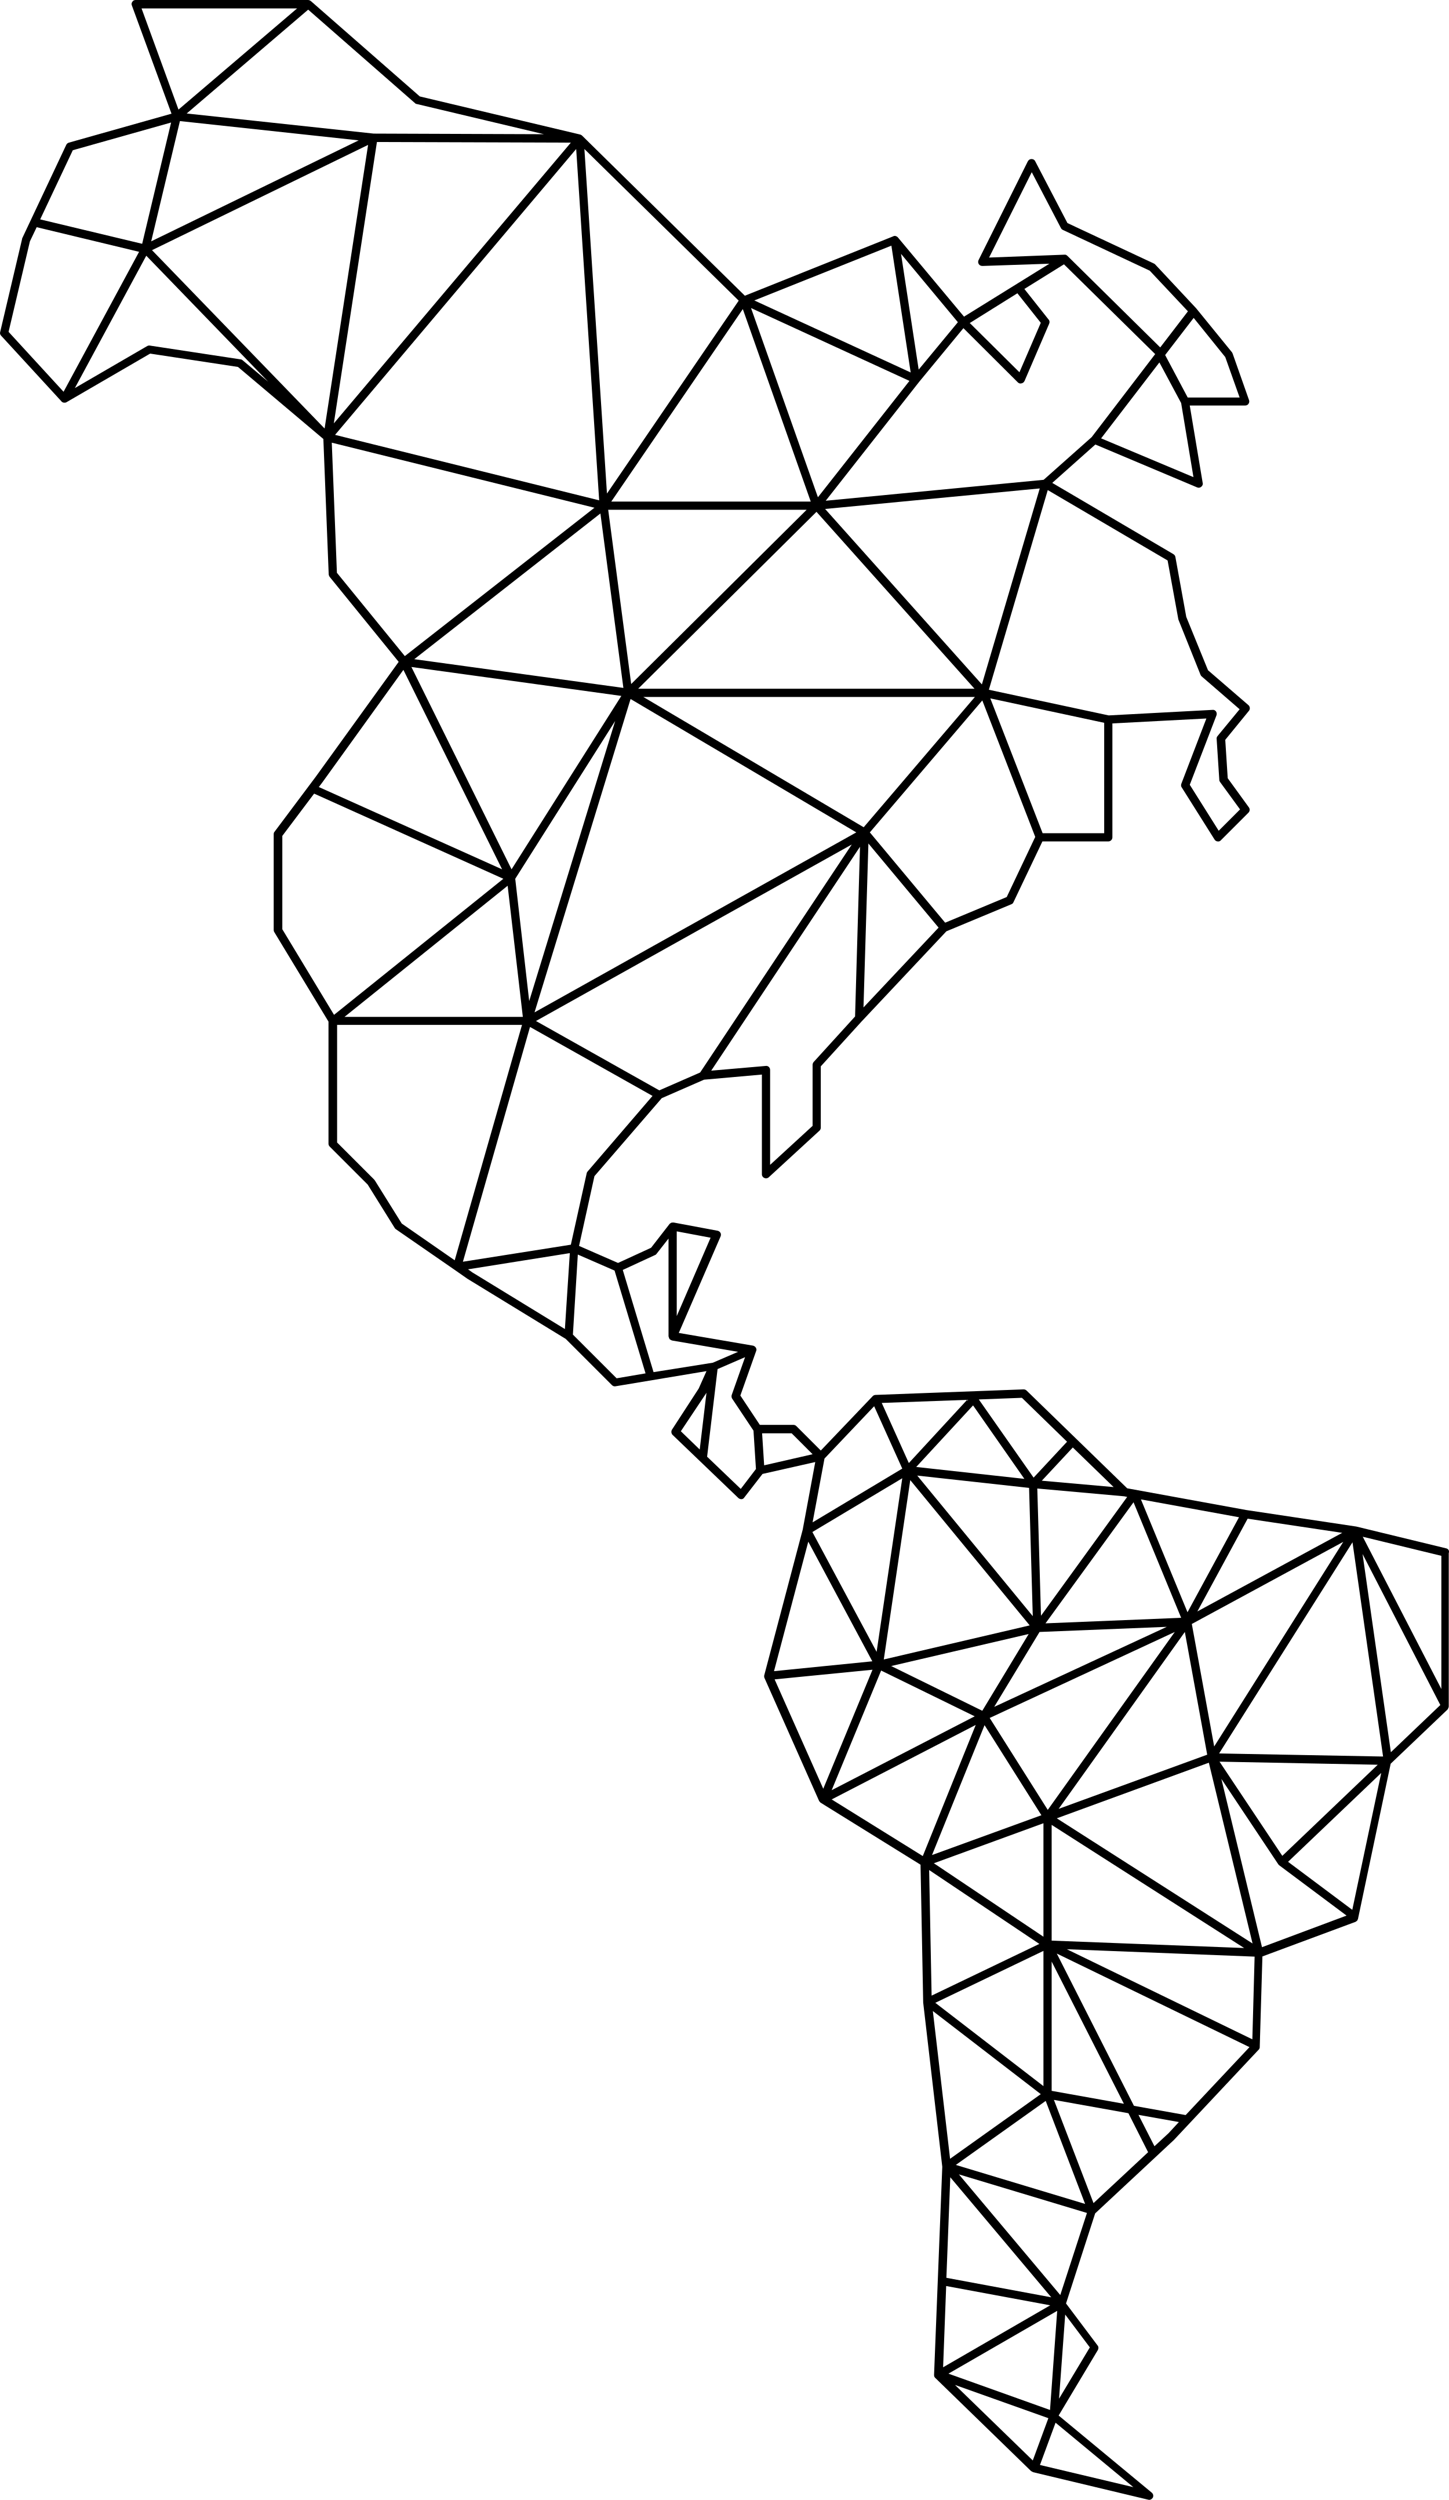 <?xml version="1.0" encoding="UTF-8" standalone="no"?>
<!-- Generator: Adobe Illustrator 18.0.0, SVG Export Plug-In . SVG Version: 6.00 Build 0)  -->

<svg
   xmlns:dc="http://purl.org/dc/elements/1.1/"
   xmlns:cc="http://creativecommons.org/ns#"
   xmlns:rdf="http://www.w3.org/1999/02/22-rdf-syntax-ns#"
   xmlns:svg="http://www.w3.org/2000/svg"
   xmlns="http://www.w3.org/2000/svg"
   xmlns:sodipodi="http://sodipodi.sourceforge.net/DTD/sodipodi-0.dtd"
   xmlns:inkscape="http://www.inkscape.org/namespaces/inkscape"
   version="1.1"
   x="0px"
   y="0px"
   viewBox="0 0 706.103 1218.1"
   enable-background="new 0 0 2255 1400"
   xml:space="preserve"
   id="svg90"
   sodipodi:docname="latinamerica-04.svg"
   width="706.103"
   height="1218.1"
   inkscape:version="0.92.3 (2405546, 2018-03-11)"><defs
   id="defs94">
	
	

		
		
		
		
		
		
		
		
		
		
		
		
		
		
		
		
		
		
		
		
	</defs><sodipodi:namedview
   pagecolor="#ffffff"
   bordercolor="#666666"
   borderopacity="1"
   objecttolerance="10"
   gridtolerance="10"
   guidetolerance="10"
   inkscape:pageopacity="0"
   inkscape:pageshadow="2"
   inkscape:window-width="1920"
   inkscape:window-height="1052"
   id="namedview92"
   showgrid="false"
   showguides="false"
   fit-margin-top="0"
   fit-margin-left="0"
   fit-margin-right="0"
   fit-margin-bottom="0"
   inkscape:zoom="0.85793532"
   inkscape:cx="249.10008"
   inkscape:cy="959.13248"
   inkscape:window-x="0"
   inkscape:window-y="0"
   inkscape:window-maximized="1"
   inkscape:current-layer="svg90" />
<g
   id="Background"
   transform="translate(-115.988,-16.629)">
	
</g>
<path
   id="path9"
   style="fill:#000000;stroke:none;stroke-opacity:1;fill-opacity:1"
   d="m 704.877,754.5 -44.1,-10.7 c 0,0 0,0 0,0 0,0 0,0 0,0 h -0.1 l -53.3,-8 -58.1,-10.6 -49,-47.6 c -0.4,-0.4 -0.9,-0.6 -1.5,-0.6 l -72.1,2.7 c 0,0 0,0 0,0 v 0 c -0.5,0 -1,0.2 -1.4,0.6 v 0 c 0,0 0,0 0,0 l -25.3,26.5 -11.9,-11.9 c -0.4,-0.4 -0.9,-0.6 -1.4,-0.6 h -16.4 l -9.5,-14.3 7.7,-21.7 c 0.2,-0.4 0.2,-0.9 0,-1.3 0,0 0,0 0,0 0,-0.1 -0.1,-0.2 -0.1,-0.2 0,0 0,0 0,0 -0.2,-0.4 -0.5,-0.7 -0.9,-0.9 v 0 c 0,0 0,0 0,0 0,0 0,0 0,0 -0.1,0 -0.1,-0.1 -0.2,-0.1 v 0 c 0,0 0,0 0,0 0,0 0,0 0,0 -0.1,0 -0.2,-0.1 -0.3,-0.1 l -36.2,-6.2 20.4,-47.1 c 0.2,-0.6 0.2,-1.2 -0.1,-1.7 -0.3,-0.5 -0.8,-0.9 -1.4,-1 l -21.4,-4 c -0.1,0 -0.2,0 -0.3,0 0,0 -0.1,0 -0.1,0 0,0 0,0 -0.1,0 -0.2,0 -0.5,0.1 -0.7,0.1 0,0 -0.1,0 -0.1,0.1 -0.2,0.1 -0.3,0.2 -0.5,0.3 0,0 -0.1,0.1 -0.1,0.1 0,0 -0.1,0.1 -0.1,0.1 l -9,11.6 -16.1,7.4 -19,-8.3 7.5,-34 32.8,-38 20.6,-9 28.2,-2.5 v 48.6 c 0,0.8 0.5,1.5 1.2,1.8 0.7,0.3 1.6,0.2 2.2,-0.4 l 24.7,-22.7 c 0.4,-0.4 0.6,-0.9 0.6,-1.5 v -29.8 l 20,-22 c 0,0 0,0 0,0 l 0.1,-0.1 41.1,-43.7 31.7,-13.2 c 0.5,-0.2 0.8,-0.5 1,-1 l 14.1,-29.6 h 32.1 c 1.1,0 2,-0.9 2,-2 v -55.5 l 45.8,-2.4 -12.2,31.8 c -0.2,0.6 -0.2,1.3 0.2,1.8 l 16,25.4 c 0.3,0.5 0.9,0.9 1.5,0.9 0.6,0.1 1.2,-0.1 1.6,-0.6 l 13.4,-13.4 c 0.7,-0.7 0.8,-1.8 0.2,-2.6 l -10.3,-14.2 -1.2,-18.7 11.5,-14.1 c 0.7,-0.8 0.6,-2.1 -0.2,-2.8 l -19.7,-17 -10.6,-26 -5.3,-29.2 c -0.1,-0.6 -0.5,-1.1 -1,-1.4 l -59,-34.7 21,-18.7 49.6,20.9 c 0.7,0.3 1.4,0.2 2,-0.3 0.6,-0.5 0.9,-1.2 0.7,-1.9 l -6.3,-37.7 h 27 c 0.7,0 1.3,-0.3 1.6,-0.8 0.4,-0.5 0.5,-1.2 0.3,-1.8 l -8,-22.7 c -0.1,-0.2 -0.2,-0.4 -0.3,-0.6 l -17.5,-21.5 -20,-21.4 c -0.2,-0.2 -0.4,-0.3 -0.6,-0.4 l -42.1,-19.7 -15.7,-30.1 c -0.3,-0.7 -1,-1.1 -1.8,-1.1 0,0 0,0 0,0 -0.8,0 -1.4,0.4 -1.8,1.1 l -24,48.1 c -0.3,0.6 -0.3,1.4 0.1,2 0.4,0.6 1,0.9 1.8,0.9 l 32.6,-1.1 -41.6,25.8 -32.3,-38.7 c -0.1,-0.1 -0.2,-0.2 -0.3,-0.2 0,0 -0.1,-0.1 -0.1,-0.1 -0.4,-0.3 -0.9,-0.4 -1.4,-0.3 0,0 0,0 -0.1,0 -0.1,0 -0.1,0 -0.1,0.1 -0.1,0 -0.2,0 -0.3,0.1 l -72.2,28.9 -79.2,-77.9 c 0,0 0,0 0,0 0,0 -0.1,-0.1 -0.1,-0.1 0,0 -0.1,-0.1 -0.1,-0.1 -0.1,-0.1 -0.2,-0.1 -0.3,-0.2 -0.1,0 -0.2,-0.1 -0.2,-0.1 -0.1,0 -0.1,0 -0.2,-0.1 l -78.3,-18.6 -53,-46.4 c -0.1,-0.1 -0.2,-0.1 -0.3,-0.2 -0.1,-0.1 -0.2,-0.1 -0.3,-0.2 -0.1,-0.1 -0.3,-0.1 -0.4,-0.1 -0.1,0 -0.2,-0.1 -0.3,-0.1 0,0 -0.1,0 -0.1,0 H 66.077 c -0.7,0 -1.3,0.3 -1.6,0.9 -0.4,0.5 -0.5,1.2 -0.2,1.8 l 19.3,52.7 -50,14.1 c -0.6,0.2 -1,0.5 -1.3,1.1 l -21.4,45.4 c -0.1,0.1 -0.1,0.3 -0.1,0.4 L 0.077,161.8 c -0.2,0.6 0,1.3 0.5,1.8 l 29.4,32 c 0.1,0.2 0.3,0.3 0.5,0.4 0,0 0,0 0,0 0,0 0,0 0,0 0,0 0,0 0,0 0.2,0.1 0.3,0.1 0.5,0.2 0.1,0 0.1,0 0.2,0 0.1,0 0.1,0 0.2,0 0.1,0 0.2,0 0.2,0 0.1,0 0.1,0 0.2,0 0.2,0 0.4,-0.1 0.6,-0.2 0,0 0,0 0,0 v 0 c 0,0 0,0 0,0 l 40.8,-23.7 42.8,6.5 41.6,35.1 2.6,65.9 c 0,0.4 0.2,0.8 0.4,1.2 l 33.7,41.5 -40.5,56.1 -20,26.7 c -0.3,0.3 -0.4,0.8 -0.4,1.2 v 46.7 c 0,0.4 0.1,0.7 0.3,1 l 26.4,43.6 v 59.5 c 0,0.5 0.2,1 0.6,1.4 l 18.5,18.5 13.2,21.2 c 0.1,0.2 0.3,0.4 0.6,0.6 l 28.5,19.7 c 0,0 0,0 0,0 l 6.3,4.4 47.9,29.3 22.5,22.5 c 0.5,0.5 1.1,0.7 1.7,0.6 l 44.4,-7.4 -3.8,8.5 -13,20 c -0.5,0.8 -0.4,1.9 0.3,2.6 l 32,30.7 c 0.4,0.4 1,0.6 1.5,0.6 0.6,0 1.1,-0.3 1.4,-0.8 l 8.9,-11.5 25.7,-5.8 -6.1,32.9 -18.7,70.8 c -0.1,0.2 -0.1,0.5 -0.1,0.7 0,0 0,0 0,0 0,0.1 0,0.1 0,0.2 0,0.2 0.1,0.3 0.1,0.5 l 26.7,60.1 c 0,0 0,0.1 0.1,0.1 0,0.1 0.1,0.2 0.2,0.2 0.1,0.1 0.1,0.2 0.2,0.3 0,0 0,0.1 0.1,0.1 0,0 0.1,0.1 0.2,0.1 0.1,0 0.1,0.1 0.1,0.1 l 48.5,30.1 1.3,67.2 9.3,80 -4,101.3 c 0,0 0,0.1 0,0.1 0,0.1 0,0.1 0,0.2 0,0.2 0.1,0.4 0.1,0.6 0,0 0,0 0,0 0.1,0.2 0.2,0.4 0.4,0.6 0,0 0,0.1 0.1,0.1 l 46.7,45.4 c 0,0 0,0 0,0 0,0 0,0 0.1,0 0.2,0.1 0.3,0.3 0.5,0.3 0,0 0.1,0 0.1,0.1 0,0 0.1,0 0.1,0 0,0 0.1,0 0.1,0.1 l 56.1,13.4 c 0.2,0 0.3,0.1 0.5,0.1 0.7,0 1.4,-0.4 1.8,-1.1 0.4,-0.8 0.2,-1.8 -0.5,-2.4 l -45.4,-37.6 19.1,-31.9 c 0.4,-0.7 0.4,-1.6 -0.1,-2.2 l -15.4,-20.5 14.2,-43.9 38.4,-35.8 41.4,-44.1 c 0,0 0,0 0,0 0.1,-0.1 0.2,-0.3 0.3,-0.5 0,0 0,0 0,-0.1 0.1,-0.2 0.1,-0.3 0.1,-0.5 0,-0.1 0,-0.1 0,-0.2 0,0 0,0 0,0 l 1.3,-44 45.5,-16.9 c 0,0 0.1,0 0.1,-0.1 0,0 0.1,0 0.1,-0.1 0.2,-0.1 0.5,-0.3 0.6,-0.5 0,0 0,0 0,0 0,0 0,-0.1 0,-0.1 0.1,-0.2 0.2,-0.4 0.3,-0.6 0,0 0,-0.1 0,-0.1 0,0 0,0 0,0 l 15.9,-75.5 27.6,-26.3 c 0,0 0,-0.1 0.1,-0.1 0.1,-0.1 0.2,-0.2 0.2,-0.4 0.1,-0.1 0.1,-0.2 0.2,-0.3 0.1,-0.1 0.1,-0.3 0.1,-0.4 0,-0.1 0.1,-0.2 0.1,-0.3 v -74.8 c 0.4,-1.2 -0.2,-2 -1.1,-2.3 z m -363.9,-48.2 -9.2,-8.9 12.4,-18.6 c 0,-0.1 0.1,-0.1 0.1,-0.2 z m -11.2,-106.3 16.5,3.1 -16.5,38.2 z m 11.4,-77.4 -19.9,8.7 -60.1,-33.8 153.9,-86 z m 133.7,-187 h -163.9 l 86.9,-86.2 z m -72.8,-87.6 104.6,-10 -28.2,95.5 z m -94.5,85.3 -11.2,-84.9 h 96.7 z m -3.8,1.9 -101.9,-14 90.7,-71 z m -1,3.9 -53.5,84.5 -48.8,-98.6 z m -48,156.4 h -86.9 l 79.5,-63.9 z m -3.7,-67.3 48.7,-76.9 -41.9,136.5 z m 56.2,-87.6 110,65 -156.8,87.7 z m 109.4,154.7 -20.2,22.2 c -0.3,0.4 -0.5,0.9 -0.5,1.3 v 29.8 l -20.7,19 v -46.2 c 0,-0.6 -0.2,-1.1 -0.6,-1.5 -0.4,-0.4 -1,-0.6 -1.5,-0.5 l -26.6,2.3 72.5,-109.1 z m -103.2,-155.7 h 161.6 l -54.2,63.5 z m 107.3,151.3 2.4,-79.9 34.2,41 z m 69.8,-53.8 -30,12.5 -36.7,-44 54.8,-64.3 25.8,66.5 z m 47.5,-31.1 h -30 l -25.5,-65.7 55.5,11.9 z m 30.9,-132.9 5.2,28.5 c 0,0.1 0.1,0.3 0.1,0.4 l 10.7,26.7 c 0.1,0.3 0.3,0.6 0.5,0.8 l 18.6,16.1 -10.8,13.1 c -0.3,0.4 -0.5,0.9 -0.4,1.4 l 1.3,20 c 0,0.4 0.2,0.7 0.4,1 l 9.7,13.3 -10.4,10.4 -14.1,-22.4 13,-33.8 c 0.2,-0.6 0.2,-1.3 -0.2,-1.9 -0.4,-0.6 -1,-0.9 -1.7,-0.8 l -50.6,2.7 -58.4,-12.5 28.7,-97.3 z m 12.6,-40.6 -45,-18.9 28.4,-37 10.6,19.8 z m 15.5,-58.5 7,19.7 h -25.3 l -11,-20.7 13.9,-18.1 z m -115.1,-48.5 20.8,-41.6 14.2,27.2 c 0.2,0.4 0.5,0.7 0.9,0.9 l 42.4,19.9 18.6,19.8 -13.5,17.6 -45.2,-44.6 c 0,0 -0.1,0 -0.1,-0.1 -0.1,-0.1 -0.3,-0.2 -0.4,-0.3 -0.1,0 -0.1,-0.1 -0.2,-0.1 -0.2,-0.1 -0.3,-0.1 -0.5,-0.1 -0.1,0 -0.1,0 -0.2,0 0,0 0,0 0,0 z m 13.8,17.4 11.4,14.4 -10.4,24.1 -24.2,-24 z m 0.2,43.4 c 0.5,0.5 1.1,0.7 1.8,0.5 0.7,-0.1 1.2,-0.6 1.5,-1.2 l 12,-27.9 c 0.3,-0.7 0.2,-1.5 -0.3,-2 l -11.8,-14.9 19.3,-12 44.4,43.7 v 0.1 l -30.9,40.4 -23.4,20.8 -106.2,10.2 45.5,-57.9 21.6,-26.2 z m -29.2,-29.3 -19.1,23.1 -8.6,-56.4 z m -32.4,-37.3 9.4,61.8 -76.2,-35.1 z m 8.8,65.9 -44.6,56.7 -32.6,-92.2 z m -48.1,58.8 h -97.2 l 64.1,-93.8 z m -35.1,-97.9 -64.2,94 -11,-167.9 z m -68,97.3 -128.7,-31.9 117.5,-139.3 z m -129.3,-37.5 21,-137.1 94.5,0.3 z m 39.6,-156 c 0.2,0.2 0.5,0.4 0.9,0.4 l 61.9,14.7 -83,-0.3 L 90.977,55.3 150.177,4.7 Z M 68.977,4.1 H 144.777 L 86.977,53.4 Z m 18.7,54.9 87.1,9.4 -101.1,49.2 z m -52.2,14.2 47.9,-13.5 -14.1,59.1 -49.7,-11.9 z m -4.5,117.7 -26.8,-29.2 10.4,-44.1 3.3,-6.9 49.9,12 z m 87.2,-15.4 c -0.3,-0.2 -0.6,-0.4 -1,-0.4 l -44.1,-6.7 c -0.4,-0.1 -0.9,0 -1.3,0.2 l -35.3,20.5 34.8,-64.5 59.4,61.4 z m 40,33.3 L 74.077,121.9 179.377,70.6 Z m 6,70.3 -2.5,-63.4 128,31.7 -92.4,72.3 z m -7,102 39.4,-54.7 48.1,97.2 -89.3,-40.1 z m -19.6,71.7 v -45.5 l 15.5,-20.6 92.2,41.5 -82.5,66.3 z m 84,161.3 -25.8,-17.9 -13.1,-21 c -0.1,-0.1 -0.2,-0.2 -0.3,-0.4 l -18.1,-18.1 v -57.3 h 90.1 z m 53.7,33.5 -45.1,-27.6 -2.1,-1.5 49.6,-7.9 z m -49.7,-32.8 32.7,-114.4 59.7,33.6 -31.7,36.9 c -0.2,0.3 -0.4,0.6 -0.4,0.9 l -7.7,34.7 z m 74.9,56.8 -21.3,-21.3 2.4,-39 17.9,7.8 15.1,50.1 z m 18,-3 -15,-49.8 15.8,-7.3 c 0.3,-0.1 0.5,-0.3 0.7,-0.6 l 5.8,-7.4 v 47.6 c 0,0 0,0 0,0 0,0.1 0,0.2 0.1,0.3 0,0.2 0.1,0.4 0.2,0.6 0,0 0,0.1 0,0.1 0,0.1 0.1,0.1 0.1,0.2 0.1,0.2 0.2,0.3 0.4,0.4 0.1,0.1 0.2,0.1 0.3,0.2 0.1,0.1 0.3,0.2 0.5,0.2 0.1,0 0.1,0.1 0.2,0.1 l 32.1,5.5 -12.3,5.3 z m 42.5,56.9 -16.4,-15.7 5.1,-42.7 13.4,-5.8 -6.5,18.4 c -0.2,0.6 -0.1,1.3 0.2,1.8 l 10.4,15.6 1.2,18.7 z m 11.4,-11.5 -1,-15.6 h 14.4 l 10.2,10.2 z m 138.2,167.9 -28.3,-44.8 90.2,-41.9 z m 66.8,-86.7 10.9,59.8 -72.4,26.4 z m -92.9,36.5 22.1,-36.5 62,-2.5 z m 17.3,-39.7 -71.1,16.6 12.9,-87.4 z m -54.8,-73 54.5,6 1.8,62.5 z m 54.3,77.2 -22.6,37.4 -44.4,-21.8 z m -21.5,44.4 27.7,43.9 -53.3,19.4 z m 28.7,47.8 v 55.3 l -53.4,-35.8 z m 1.1,135.3 19.2,50.2 -63,-19 z m -1.1,-7.2 -52.7,-40.6 52.7,-25.3 z m 4,-60.7 35.2,69.3 -35.2,-6.3 z m 0,-66.6 93.8,60 -93.8,-3.6 z m 2.5,-3.2 74.1,-27.1 21.3,88.1 z m 65.8,-94.7 73.8,-40 -62.9,99.7 z m 27.2,-51.3 46.1,6.9 -70.6,38.3 z m -4.2,-0.7 -25.1,46.3 -22.7,-55 z m -28.2,49 -66.1,2.7 42.9,-59 z m -26.3,-58.9 -42,57.9 -1.8,-62 42.4,3.8 z m -6.6,-4.8 -35,-3.1 15.1,-16.2 z m -44.7,-43.5 22,21.4 -16.3,17.5 -26.7,-38.1 z m 1.2,39.5 -52.7,-5.8 27.7,-30 z m -27.9,-38.5 -28.4,30.8 -13.2,-29.3 z m -69.5,28.6 24.2,-25.5 13.7,30.4 -43.7,26.2 z m 37.9,9.6 -12.5,84.6 -31.3,-58.4 z m -45.8,30.9 31.2,58.3 -47.9,4.8 z m -16.4,67.1 47.7,-4.7 -24,58 z m 51.9,-4.3 45.6,22.3 -69.7,36 z m 20.3,90.4 -44.4,-27.6 70.2,-36.3 z m 3.1,6.8 53.7,36 -52.5,25.2 z m 1.8,68.7 52.6,40.5 -44.2,31.5 z m 57.7,139.5 -51.1,-9.5 1.9,-49 z m -51.2,-5.5 50.7,9.4 -52.2,30.2 z m 54.1,12.1 -3.5,48.3 -49.5,-17.7 z m -11.9,72.9 -37.9,-36.8 45.5,16.2 z m 49,13 -45.5,-10.8 7.6,-20.6 z m -21.2,-68.1 -15,25 3,-41 z m -14.4,-25.5 -49.4,-58.8 62.4,18.8 z m 16.2,-44.8 -19.3,-50.3 36.3,6.5 9.6,19 z m 36.6,-34.1 -6.9,6.4 -7.8,-15.3 19.7,3.5 z m 8.3,-8.8 -25.2,-4.5 -37.6,-74.2 93.9,45.6 z m 32.5,-36.9 -90.4,-43.9 91.5,3.6 z m 4.7,-44.9 -19.8,-82 27.8,41.7 c 0,0.1 0.1,0.1 0.1,0.1 0,0 0,0.1 0.1,0.1 0,0 0.1,0 0.1,0.1 0,0 0.1,0.1 0.1,0.1 l 32.8,24.5 z m -20.7,-90.4 77.1,1.5 -46.5,44.4 z m 64.7,72.2 -31.3,-23.4 45.4,-43.3 z m -64.9,-76.2 65,-102.9 14.9,104.4 z m 83.7,-0.6 -13.8,-96.6 37.9,73.6 z m 24.6,-30.8 -38.3,-74.2 38.3,9.3 z"
   inkscape:connector-curvature="0" />
</svg>